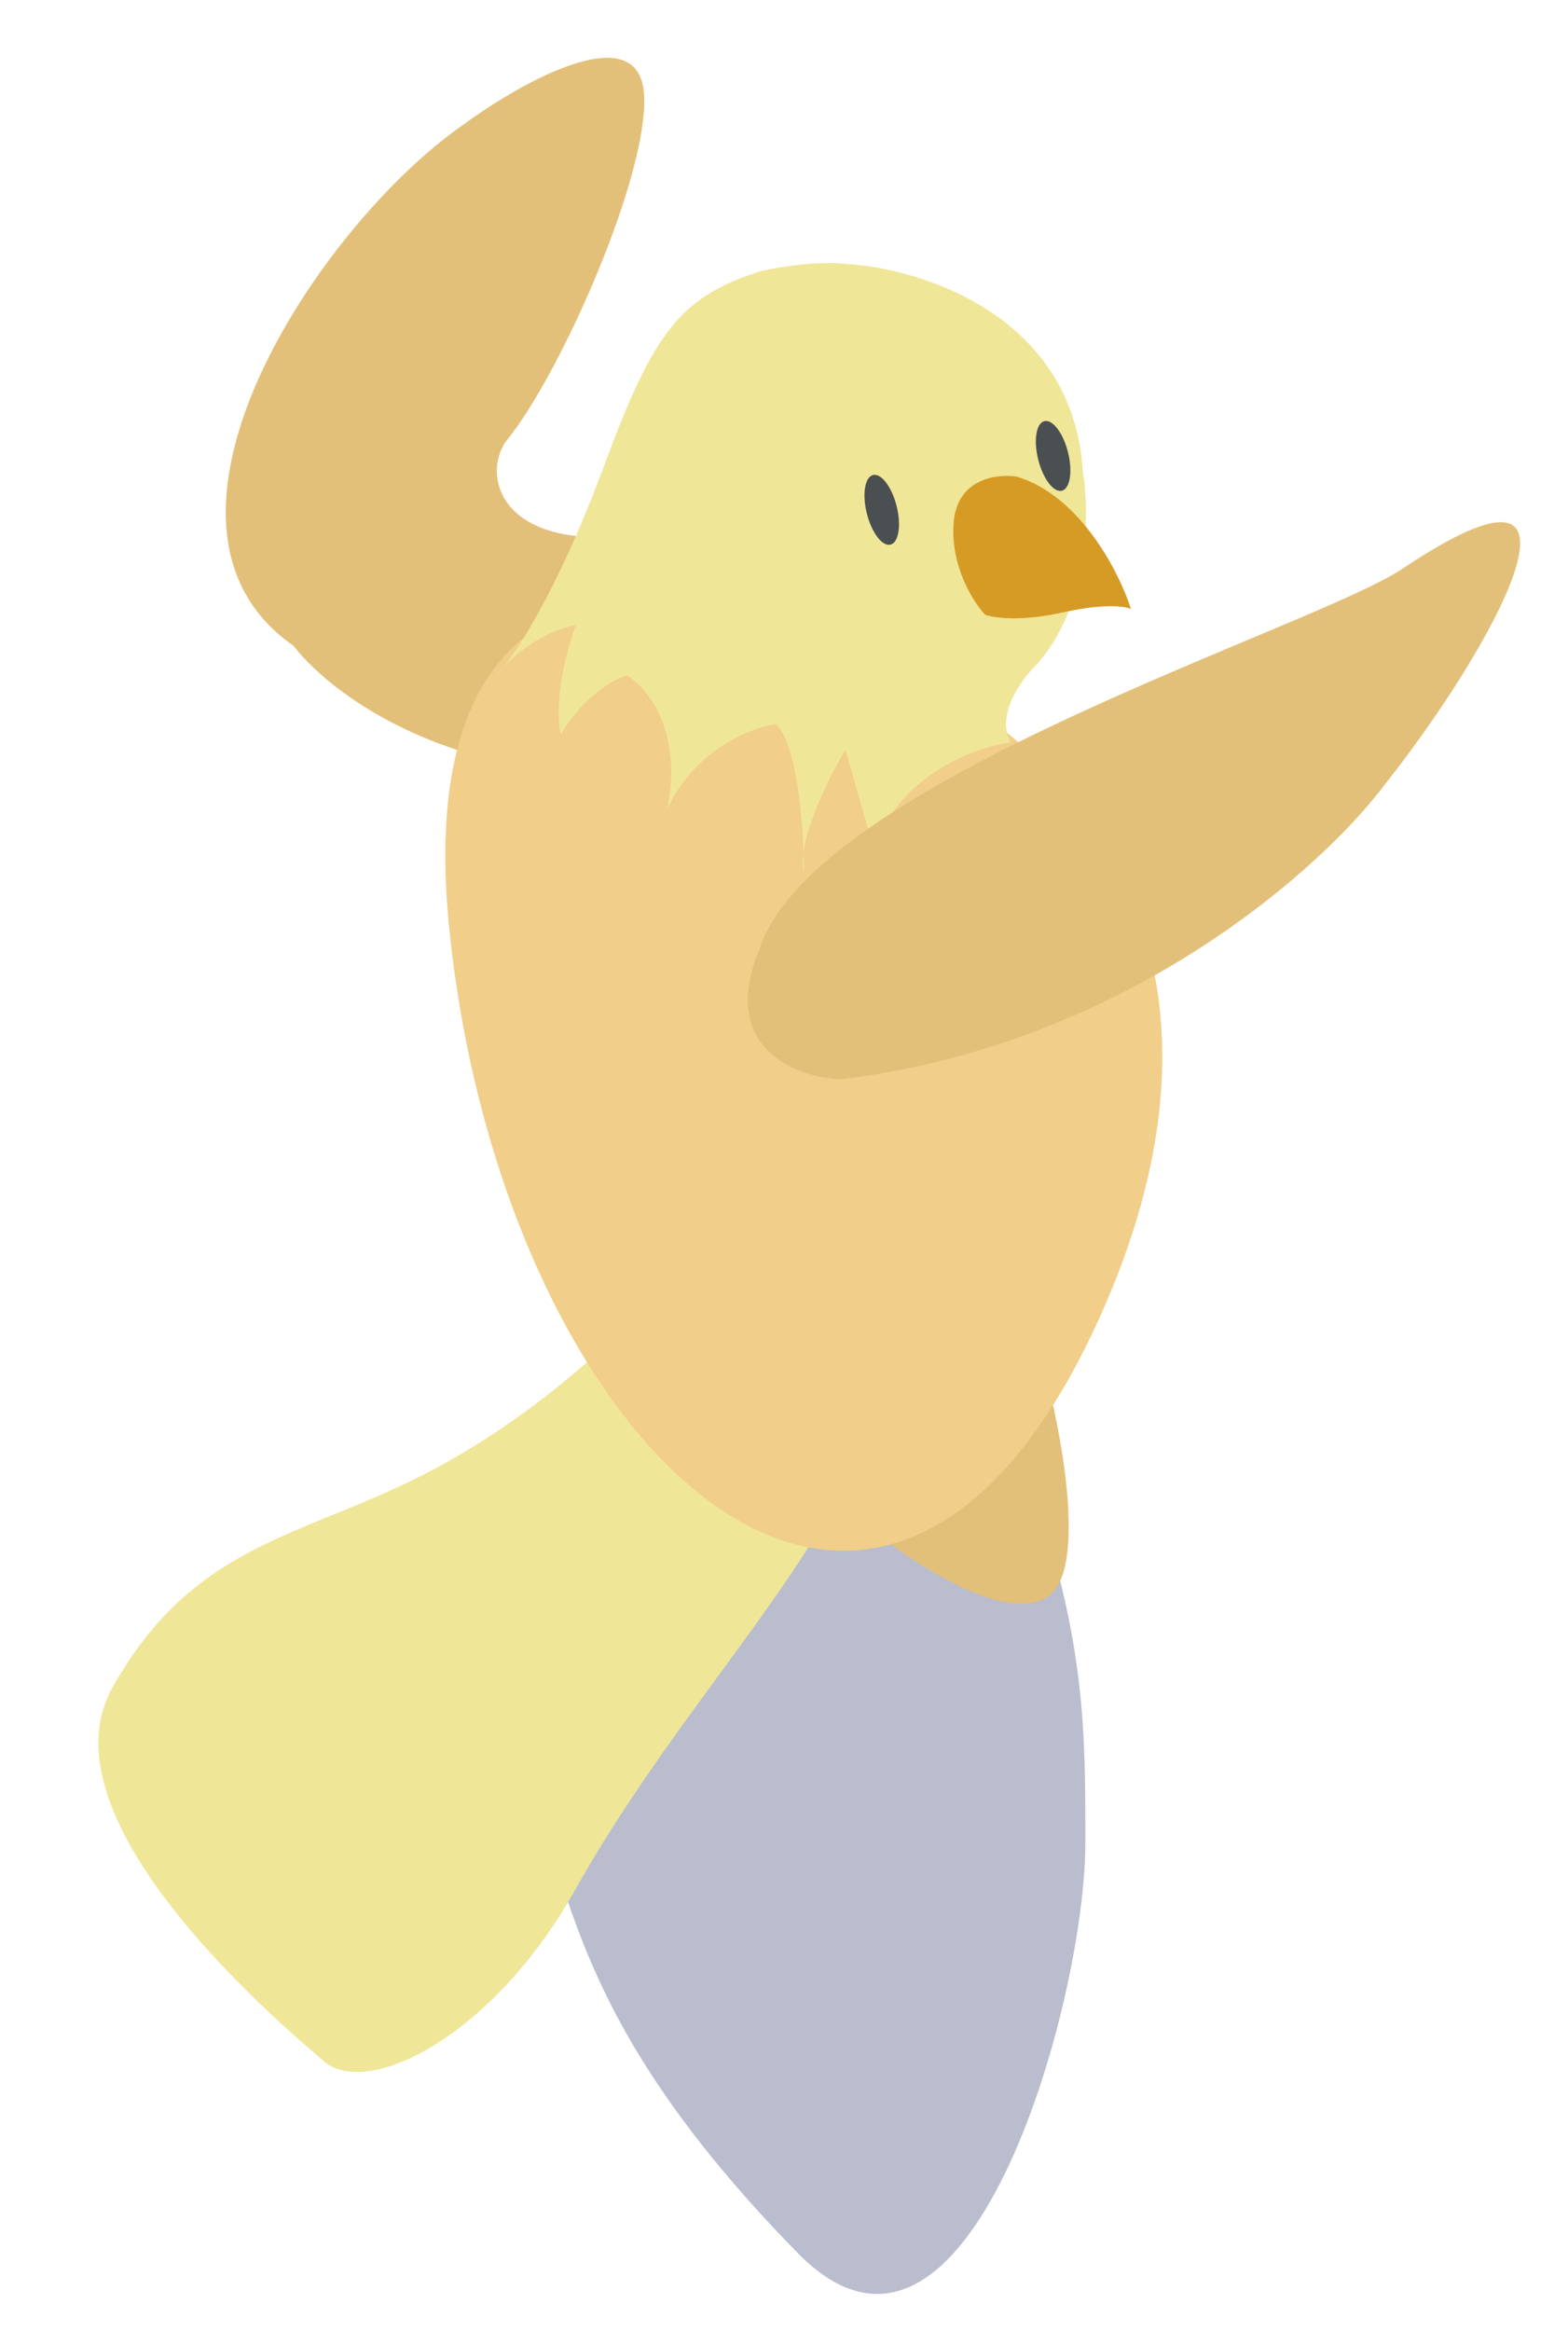 <svg width="177" height="263" viewBox="0 0 177 263" fill="none" xmlns="http://www.w3.org/2000/svg">
<path d="M122.518 207.947C122.518 225.944 109.231 273.768 90.066 254.239C59.598 223.194 66.038 207.947 55.987 196.905C51.627 189.939 56.69 174.007 59.598 168.969C65.501 158.743 93.758 147.902 113.45 159.268C122.518 182.653 122.518 193.152 122.518 207.947Z" fill="#757D9D" fill-opacity="0.5"/>
<path d="M64.866 213.343C74.331 196.474 86.615 183.174 93.977 170.054C86.609 162.991 81.318 154.043 78.68 144.183L78.101 142.018C70.936 149.732 62.384 158.296 50.328 165.05C35.257 173.493 22.313 173.271 12.697 190.407C5.004 204.116 27.185 224.707 36.897 232.856C42.144 236.504 55.856 229.399 64.866 213.343Z" fill="#F0E698"/>
<path d="M118.475 180.01C114.268 183.367 104.234 177.142 99.743 173.61L117.838 154.346C119.803 161.502 122.682 176.653 118.475 180.01Z" fill="#E3C079"/>
<path d="M68.231 60.642C80.911 60.482 81.05 64.486 85.602 72.218C91.198 81.724 83.688 85.735 79.234 86.552C53.762 90.377 37.885 79.023 33.131 72.867C13.464 59.213 36.09 25.297 52.282 14.084C58.897 9.215 72.244 1.733 72.71 10.752C73.177 19.77 63.423 41.912 57.316 49.551C54.626 52.777 55.55 60.802 68.231 60.642Z" fill="#E3C079"/>
<path d="M124.387 148.081C144.317 103.171 115.798 80.229 99.047 74.371C80.913 64.864 45.862 57.67 50.731 104.95C56.817 164.05 99.474 204.22 124.387 148.081Z" fill="#F1CE89"/>
<path d="M122.239 53.236C121.172 35.601 103.962 30.253 95.491 29.783C92.376 29.396 87.807 30.154 85.912 30.581C76.84 33.468 73.82 37.351 68.229 52.449C63.569 65.031 59.292 72.139 56.942 75.155C56.545 75.564 56.154 76.007 55.775 76.484C56.078 76.197 56.471 75.758 56.942 75.155C60.043 71.95 63.511 70.751 65.001 70.553C62.743 76.824 62.925 81.352 63.299 82.832C66.111 78.276 69.5 76.521 70.843 76.213C76.523 80.327 76.139 88.12 75.237 91.502C78.319 84.62 84.743 82.107 87.57 81.711C89.885 83.764 90.57 92.197 90.706 96.185C90.642 96.667 90.616 97.121 90.635 97.538C90.706 99.04 90.773 98.155 90.706 96.185C91.198 92.461 93.951 87.081 95.428 84.605L98.6 95.639C101.761 87.298 110.239 84.252 114.083 83.772C112.388 80.699 115.259 76.71 116.906 75.1C122.996 68.444 122.999 57.751 122.239 53.236Z" fill="#F0E698"/>
<path d="M107.661 58.869C108.096 53.959 112.603 53.436 114.802 53.789C121.99 55.97 126.373 64.654 127.665 68.724C127.061 68.412 124.67 68.054 119.941 69.109C115.211 70.164 112.146 69.72 111.205 69.367C109.842 67.913 107.226 63.779 107.661 58.869Z" fill="#D59B24"/>
<path d="M85.715 107.132C81.098 118.329 89.905 121.567 94.885 121.786C127.157 117.904 149.369 97.888 156.441 88.366C167.952 73.883 182.908 47.729 158.319 64.169C148.239 70.908 91.771 88.195 85.715 107.132Z" fill="#E3C079"/>
<ellipse cx="2.658" cy="3.509" rx="2.658" ry="3.509" transform="matrix(-0.322 0.947 0.499 0.867 98.638 51.968)" fill="#4A5051"/>
<ellipse cx="2.658" cy="3.509" rx="2.658" ry="3.509" transform="matrix(-0.322 0.947 0.499 0.867 117.983 45.888)" fill="#4A5051"/>
</svg>
